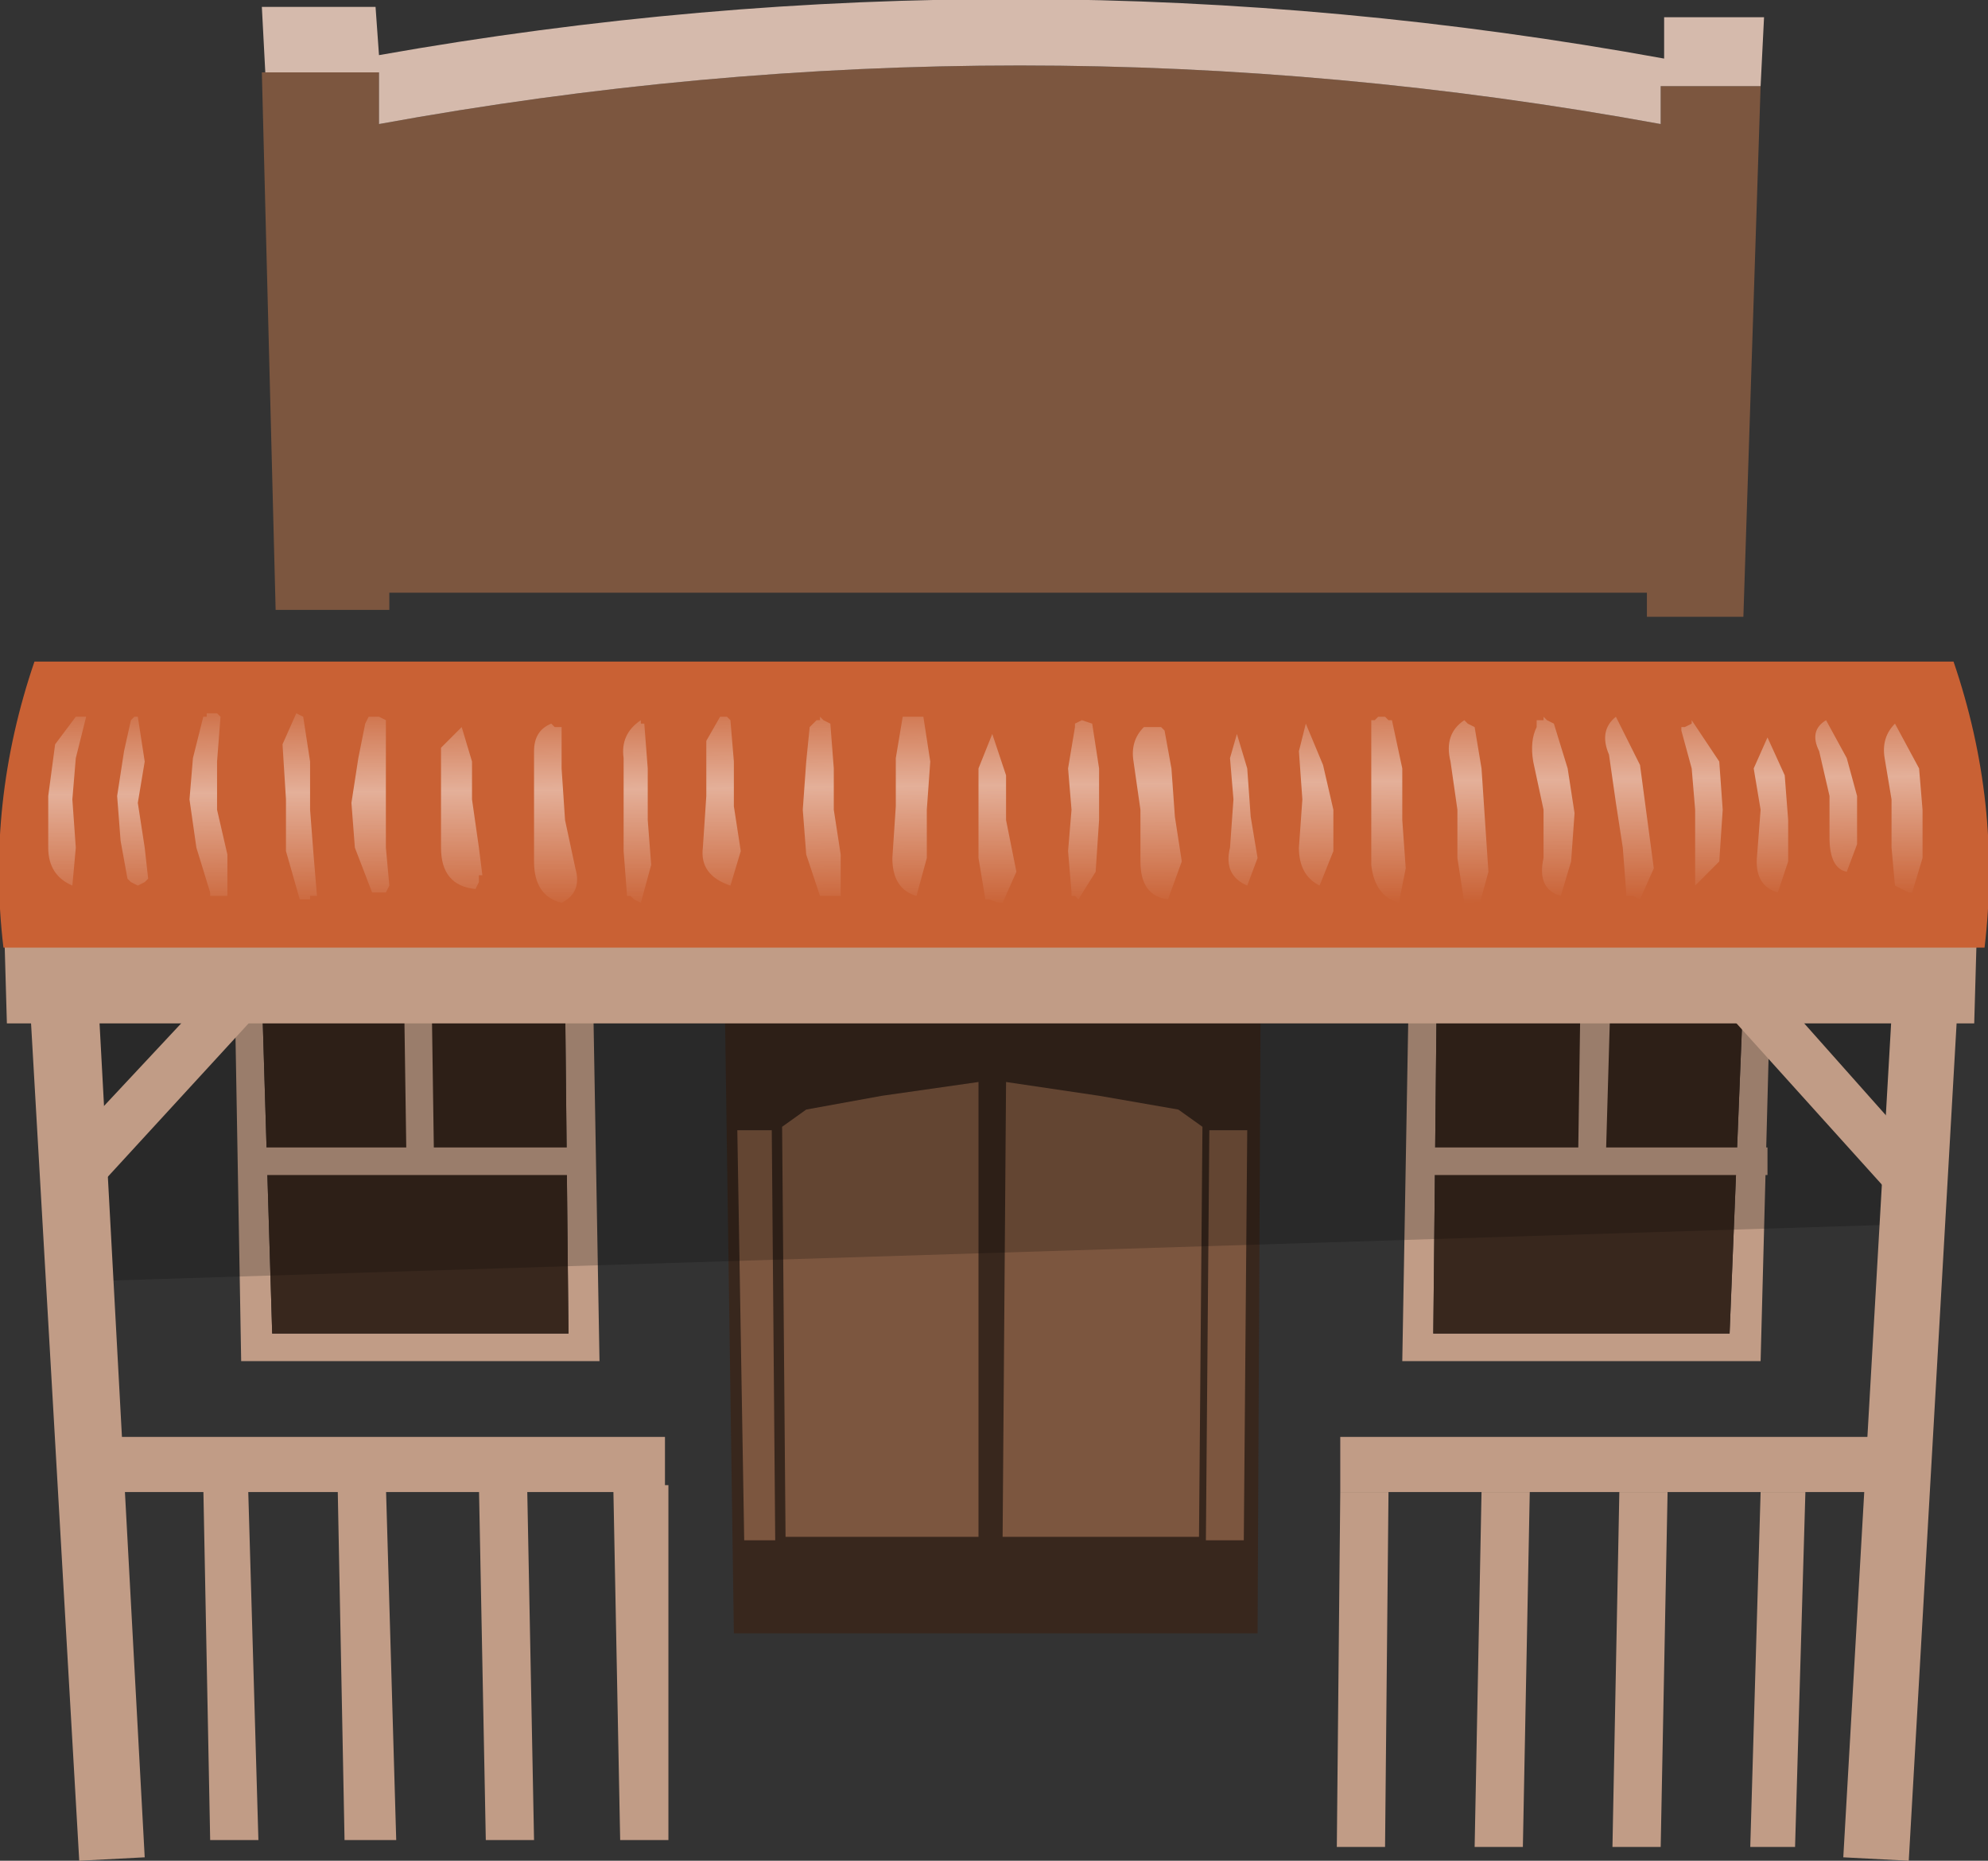 <?xml version="1.0" encoding="UTF-8" standalone="no"?>
<svg xmlns:xlink="http://www.w3.org/1999/xlink" height="27.0px" width="28.85px" xmlns="http://www.w3.org/2000/svg">
  <rect width="100%" height="100%" fill="#333333" stroke="none"/>
  <g transform="matrix(1.0, 0.0, 0.0, 1.0, -18.05, -13.7)">
    <path d="M43.15 33.05 L43.35 28.1 Q41.2 27.1 38.9 28.1 L38.85 33.05 43.15 33.05 M43.6 33.45 L38.4 33.45 38.5 27.75 Q41.2 26.45 43.75 27.75 L43.6 33.45 M26.3 33.05 L26.25 28.1 Q24.1 27.1 21.85 28.1 L22.0 33.05 26.3 33.05 M26.65 27.75 L26.75 33.45 21.55 33.45 21.45 27.75 Q24.1 26.45 26.65 27.75" fill="#c19c86" fill-rule="evenodd" stroke="none"/>
    <path d="M43.15 33.05 L38.85 33.05 38.9 28.1 Q41.2 27.1 43.35 28.1 L43.15 33.05 M26.3 33.05 L22.0 33.05 21.85 28.1 Q24.1 27.1 26.25 28.1 L26.3 33.05 M28.55 26.95 L36.35 26.95 36.3 37.4 28.7 37.4 28.55 26.95" fill="#38271d" fill-rule="evenodd" stroke="none"/>
    <path d="M24.35 30.65 L23.95 30.65 23.9 27.2 24.3 27.2 24.35 30.65" fill="#c19c86" fill-rule="evenodd" stroke="none"/>
    <path d="M26.6 30.75 L21.7 30.75 21.65 30.35 26.6 30.35 26.6 30.75" fill="#c19c86" fill-rule="evenodd" stroke="none"/>
    <path d="M41.35 30.65 L40.95 30.65 41.0 27.2 41.45 27.2 41.35 30.65" fill="#c19c86" fill-rule="evenodd" stroke="none"/>
    <path d="M43.7 30.75 L38.8 30.75 38.75 30.35 43.7 30.35 43.7 30.75" fill="#c19c86" fill-rule="evenodd" stroke="none"/>
    <path d="M35.6 30.1 L36.15 30.1 36.1 36.05 35.55 36.05 35.6 30.1 M32.25 29.4 L32.25 36.0 29.45 36.0 29.4 30.05 29.75 29.8 30.85 29.6 32.25 29.4 M34.0 29.6 L35.15 29.8 35.5 30.05 35.45 36.0 32.6 36.0 32.65 29.4 34.0 29.6 M28.75 30.1 L29.25 30.1 29.3 36.05 28.85 36.05 28.75 30.1" fill="#7c563f" fill-rule="evenodd" stroke="none"/>
    <path d="M46.15 31.45 L19.05 32.3 18.85 27.25 46.3 27.25 46.15 31.45" fill="#000000" fill-opacity="0.2" fill-rule="evenodd" stroke="none"/>
    <path d="M42.8 28.05 L43.3 27.5 46.1 30.65 45.55 31.1 42.8 28.05 M18.95 30.4 L21.8 27.35 22.3 27.85 19.5 30.9 18.95 30.4" fill="#c19c86" fill-rule="evenodd" stroke="none"/>
    <path d="M45.6 26.7 L46.55 26.7 45.75 40.7 44.8 40.65 45.6 26.7 M18.4 26.8 L19.4 26.8 20.15 40.65 19.2 40.7 18.4 26.8" fill="#c19c86" fill-rule="evenodd" stroke="none"/>
    <path d="M46.7 28.55 L18.15 28.55 18.1 26.8 46.75 26.8 46.7 28.55" fill="#c19c86" fill-rule="evenodd" stroke="none"/>
    <path d="M46.85 27.45 L18.1 27.45 Q17.85 25.35 18.55 23.3 L46.4 23.3 Q47.1 25.35 46.85 27.45" fill="#c96134" fill-rule="evenodd" stroke="none"/>
    <path d="M42.6 24.15 L43.0 24.75 43.05 25.45 43.0 26.2 42.65 26.55 42.65 26.05 42.65 25.45 42.6 24.85 42.45 24.3 42.45 24.25 42.5 24.25 42.6 24.2 42.6 24.15 M40.6 24.2 L40.8 24.85 40.9 25.5 40.85 26.2 40.7 26.7 Q40.35 26.6 40.45 26.15 L40.45 25.45 40.3 24.75 Q40.25 24.45 40.35 24.25 L40.35 24.15 40.45 24.15 40.45 24.1 40.5 24.15 40.6 24.2 M41.5 24.1 L41.85 24.8 41.95 25.55 42.05 26.3 41.85 26.75 41.75 26.7 41.65 26.7 41.65 26.65 41.6 26.0 41.5 25.35 41.4 24.65 Q41.25 24.3 41.5 24.1 M45.55 24.2 L45.9 24.85 45.95 25.45 45.95 26.15 45.8 26.65 45.75 26.65 45.65 26.6 45.55 26.55 45.5 26.0 45.5 25.3 45.4 24.7 Q45.35 24.4 45.55 24.2 M44.55 24.15 L44.85 24.7 45.0 25.25 45.0 25.95 44.85 26.35 Q44.6 26.3 44.6 25.85 L44.6 25.25 44.45 24.6 Q44.3 24.3 44.55 24.15 M44.0 26.2 L43.85 26.65 Q43.5 26.55 43.55 26.1 L43.6 25.45 43.5 24.85 43.7 24.4 43.95 24.95 44.0 25.6 44.0 26.2 M22.45 24.1 L22.55 24.75 22.55 25.45 22.6 26.1 22.65 26.7 22.55 26.7 22.55 26.75 22.4 26.75 22.2 26.05 22.2 25.3 22.15 24.5 22.35 24.05 22.45 24.1 M21.1 24.05 L21.2 24.05 21.25 24.1 21.2 24.75 21.2 25.45 21.35 26.1 21.35 26.7 21.2 26.7 21.1 26.7 21.1 26.65 20.9 26.0 20.8 25.3 20.85 24.7 21.0 24.1 21.05 24.1 21.05 24.05 21.1 24.05 M23.35 24.2 L23.4 24.1 23.5 24.1 23.55 24.1 23.65 24.15 23.65 24.75 23.65 25.35 23.65 26.0 23.7 26.55 23.65 26.65 23.45 26.65 23.2 26.0 23.15 25.35 23.25 24.7 23.35 24.2 M24.75 24.25 L24.9 24.75 24.9 25.3 25.0 26.0 25.05 26.4 25.0 26.4 25.0 26.5 24.95 26.6 Q24.45 26.55 24.45 26.0 L24.45 25.25 24.45 24.55 24.75 24.25 M27.4 24.2 L27.45 24.85 27.45 25.6 27.5 26.25 27.35 26.8 27.25 26.75 27.2 26.7 27.15 26.7 27.1 26.05 27.1 25.35 27.1 24.7 Q27.05 24.35 27.35 24.15 L27.35 24.2 27.4 24.2 M26.05 24.2 L26.1 24.25 26.2 24.25 26.2 24.85 26.25 25.6 26.4 26.3 Q26.5 26.65 26.2 26.8 25.8 26.7 25.8 26.2 L25.8 25.35 25.8 24.6 Q25.8 24.3 26.05 24.2 M28.6 24.1 L28.65 24.15 28.7 24.75 28.7 25.4 28.8 26.05 28.65 26.55 Q28.2 26.4 28.25 26.0 L28.3 25.25 28.3 24.45 28.5 24.1 28.6 24.1 M30.0 24.15 L30.1 24.2 30.15 24.85 30.15 25.45 30.25 26.1 30.25 26.7 30.2 26.7 30.1 26.7 29.95 26.7 29.75 26.1 29.7 25.45 29.75 24.75 29.8 24.25 29.9 24.15 29.95 24.15 29.95 24.1 30.0 24.15 M31.45 24.1 L31.55 24.75 31.5 25.45 31.5 26.15 31.35 26.7 Q31.0 26.6 31.0 26.15 L31.05 25.4 31.05 24.7 31.15 24.1 31.25 24.1 31.3 24.1 31.4 24.1 31.45 24.1 M34.95 24.3 L35.05 24.85 35.1 25.55 35.2 26.2 35.0 26.75 Q34.6 26.7 34.6 26.2 L34.6 25.45 34.5 24.75 Q34.45 24.45 34.65 24.25 L34.8 24.25 34.9 24.25 34.95 24.3 M33.65 24.2 L33.75 24.15 33.9 24.2 34.0 24.85 34.0 25.6 33.95 26.35 33.7 26.75 33.65 26.7 33.6 26.7 33.6 26.65 33.55 26.05 33.6 25.45 33.55 24.85 33.65 24.25 33.65 24.2 M37.0 24.2 L37.25 24.8 37.4 25.45 37.4 26.05 37.2 26.55 Q36.9 26.4 36.9 26.0 L36.95 25.3 36.9 24.6 37.0 24.2 M36.0 24.35 L36.15 24.85 36.2 25.55 36.3 26.15 36.15 26.55 Q35.8 26.4 35.9 26.0 L35.95 25.3 35.9 24.7 36.0 24.35 M37.95 24.15 L38.0 24.15 38.05 24.1 38.15 24.1 38.2 24.15 38.25 24.15 38.4 24.85 38.4 25.6 38.45 26.3 38.35 26.8 Q38.0 26.7 37.95 26.25 L37.95 25.5 37.95 24.8 37.95 24.25 37.95 24.15 M39.45 24.25 L39.55 24.85 39.6 25.6 39.65 26.35 39.5 26.9 39.45 26.9 39.35 26.85 39.3 26.8 39.2 26.15 39.2 25.45 39.1 24.75 Q39.0 24.35 39.3 24.15 L39.35 24.2 39.45 24.25 M19.95 24.15 L20.0 24.1 20.05 24.1 20.15 24.75 20.05 25.35 20.15 26.0 20.2 26.45 20.15 26.5 20.05 26.55 19.95 26.5 19.9 26.45 19.8 25.9 19.75 25.25 19.85 24.6 19.95 24.15 M19.15 24.1 L19.25 24.1 19.3 24.1 19.15 24.7 19.1 25.3 19.15 26.0 19.1 26.55 Q18.75 26.4 18.75 26.0 L18.75 25.25 18.85 24.5 19.15 24.1 M32.25 24.85 L32.45 24.35 32.65 24.95 32.65 25.6 32.8 26.35 32.6 26.8 32.55 26.8 32.4 26.75 32.35 26.75 32.25 26.15 32.25 25.5 32.25 24.85" fill="url(#gradient0)" fill-rule="evenodd" stroke="none"/>
    <path d="M43.6 35.35 L44.25 35.35 44.1 40.5 43.45 40.5 43.6 35.35 M42.15 40.5 L41.45 40.5 41.55 35.35 42.25 35.35 42.15 40.5 M40.25 35.35 L40.15 40.5 39.45 40.5 39.55 35.35 40.25 35.35 M38.2 35.35 L38.15 40.5 37.45 40.5 37.5 35.35 38.2 35.35 M27.75 35.25 L27.75 40.4 27.05 40.4 26.95 35.25 27.75 35.25 M25.7 35.25 L25.8 40.4 25.1 40.4 25.0 35.25 25.7 35.25 M23.65 35.25 L23.8 40.4 23.05 40.4 22.95 35.25 23.65 35.25 M21.65 35.25 L21.8 40.4 21.1 40.4 21.0 35.25 21.65 35.25" fill="#c19c86" fill-rule="evenodd" stroke="none"/>
    <path d="M19.05 35.35 L19.05 34.55 27.7 34.55 27.7 35.35 19.05 35.35" fill="#c19c86" fill-rule="evenodd" stroke="none"/>
    <path d="M45.85 35.35 L37.5 35.35 37.5 34.55 45.85 34.55 45.85 35.35" fill="#c19c86" fill-rule="evenodd" stroke="none"/>
    <path d="M21.9 14.75 L23.55 14.75 23.55 15.5 Q32.85 13.8 42.15 15.5 L42.15 14.95 43.6 14.95 43.35 22.65 41.95 22.65 41.95 22.3 23.7 22.3 23.7 22.55 22.05 22.55 21.85 14.75 21.9 14.75" fill="#7c563f" fill-rule="evenodd" stroke="none"/>
    <path d="M21.9 14.75 L21.85 13.8 23.5 13.8 23.55 14.5 Q32.85 12.85 42.2 14.55 L42.2 13.95 43.65 13.95 43.6 14.95 42.15 14.95 42.15 15.5 Q32.85 13.8 23.55 15.5 L23.55 14.75 21.9 14.75" fill="#d5baac" fill-rule="evenodd" stroke="none"/>
  </g>
  <defs>
    <linearGradient gradientTransform="matrix(0.0, -0.002, 0.596, -0.006, -4.2, 25.6)" gradientUnits="userSpaceOnUse" id="gradient0" spreadMethod="pad" x1="-819.2" x2="819.2">
      <stop offset="0.0" stop-color="#ffffff" stop-opacity="0.0"/>
      <stop offset="0.541" stop-color="#ffffff" stop-opacity="0.498"/>
      <stop offset="1.0" stop-color="#ffffff" stop-opacity="0.0"/>
    </linearGradient>
  </defs>
</svg>

